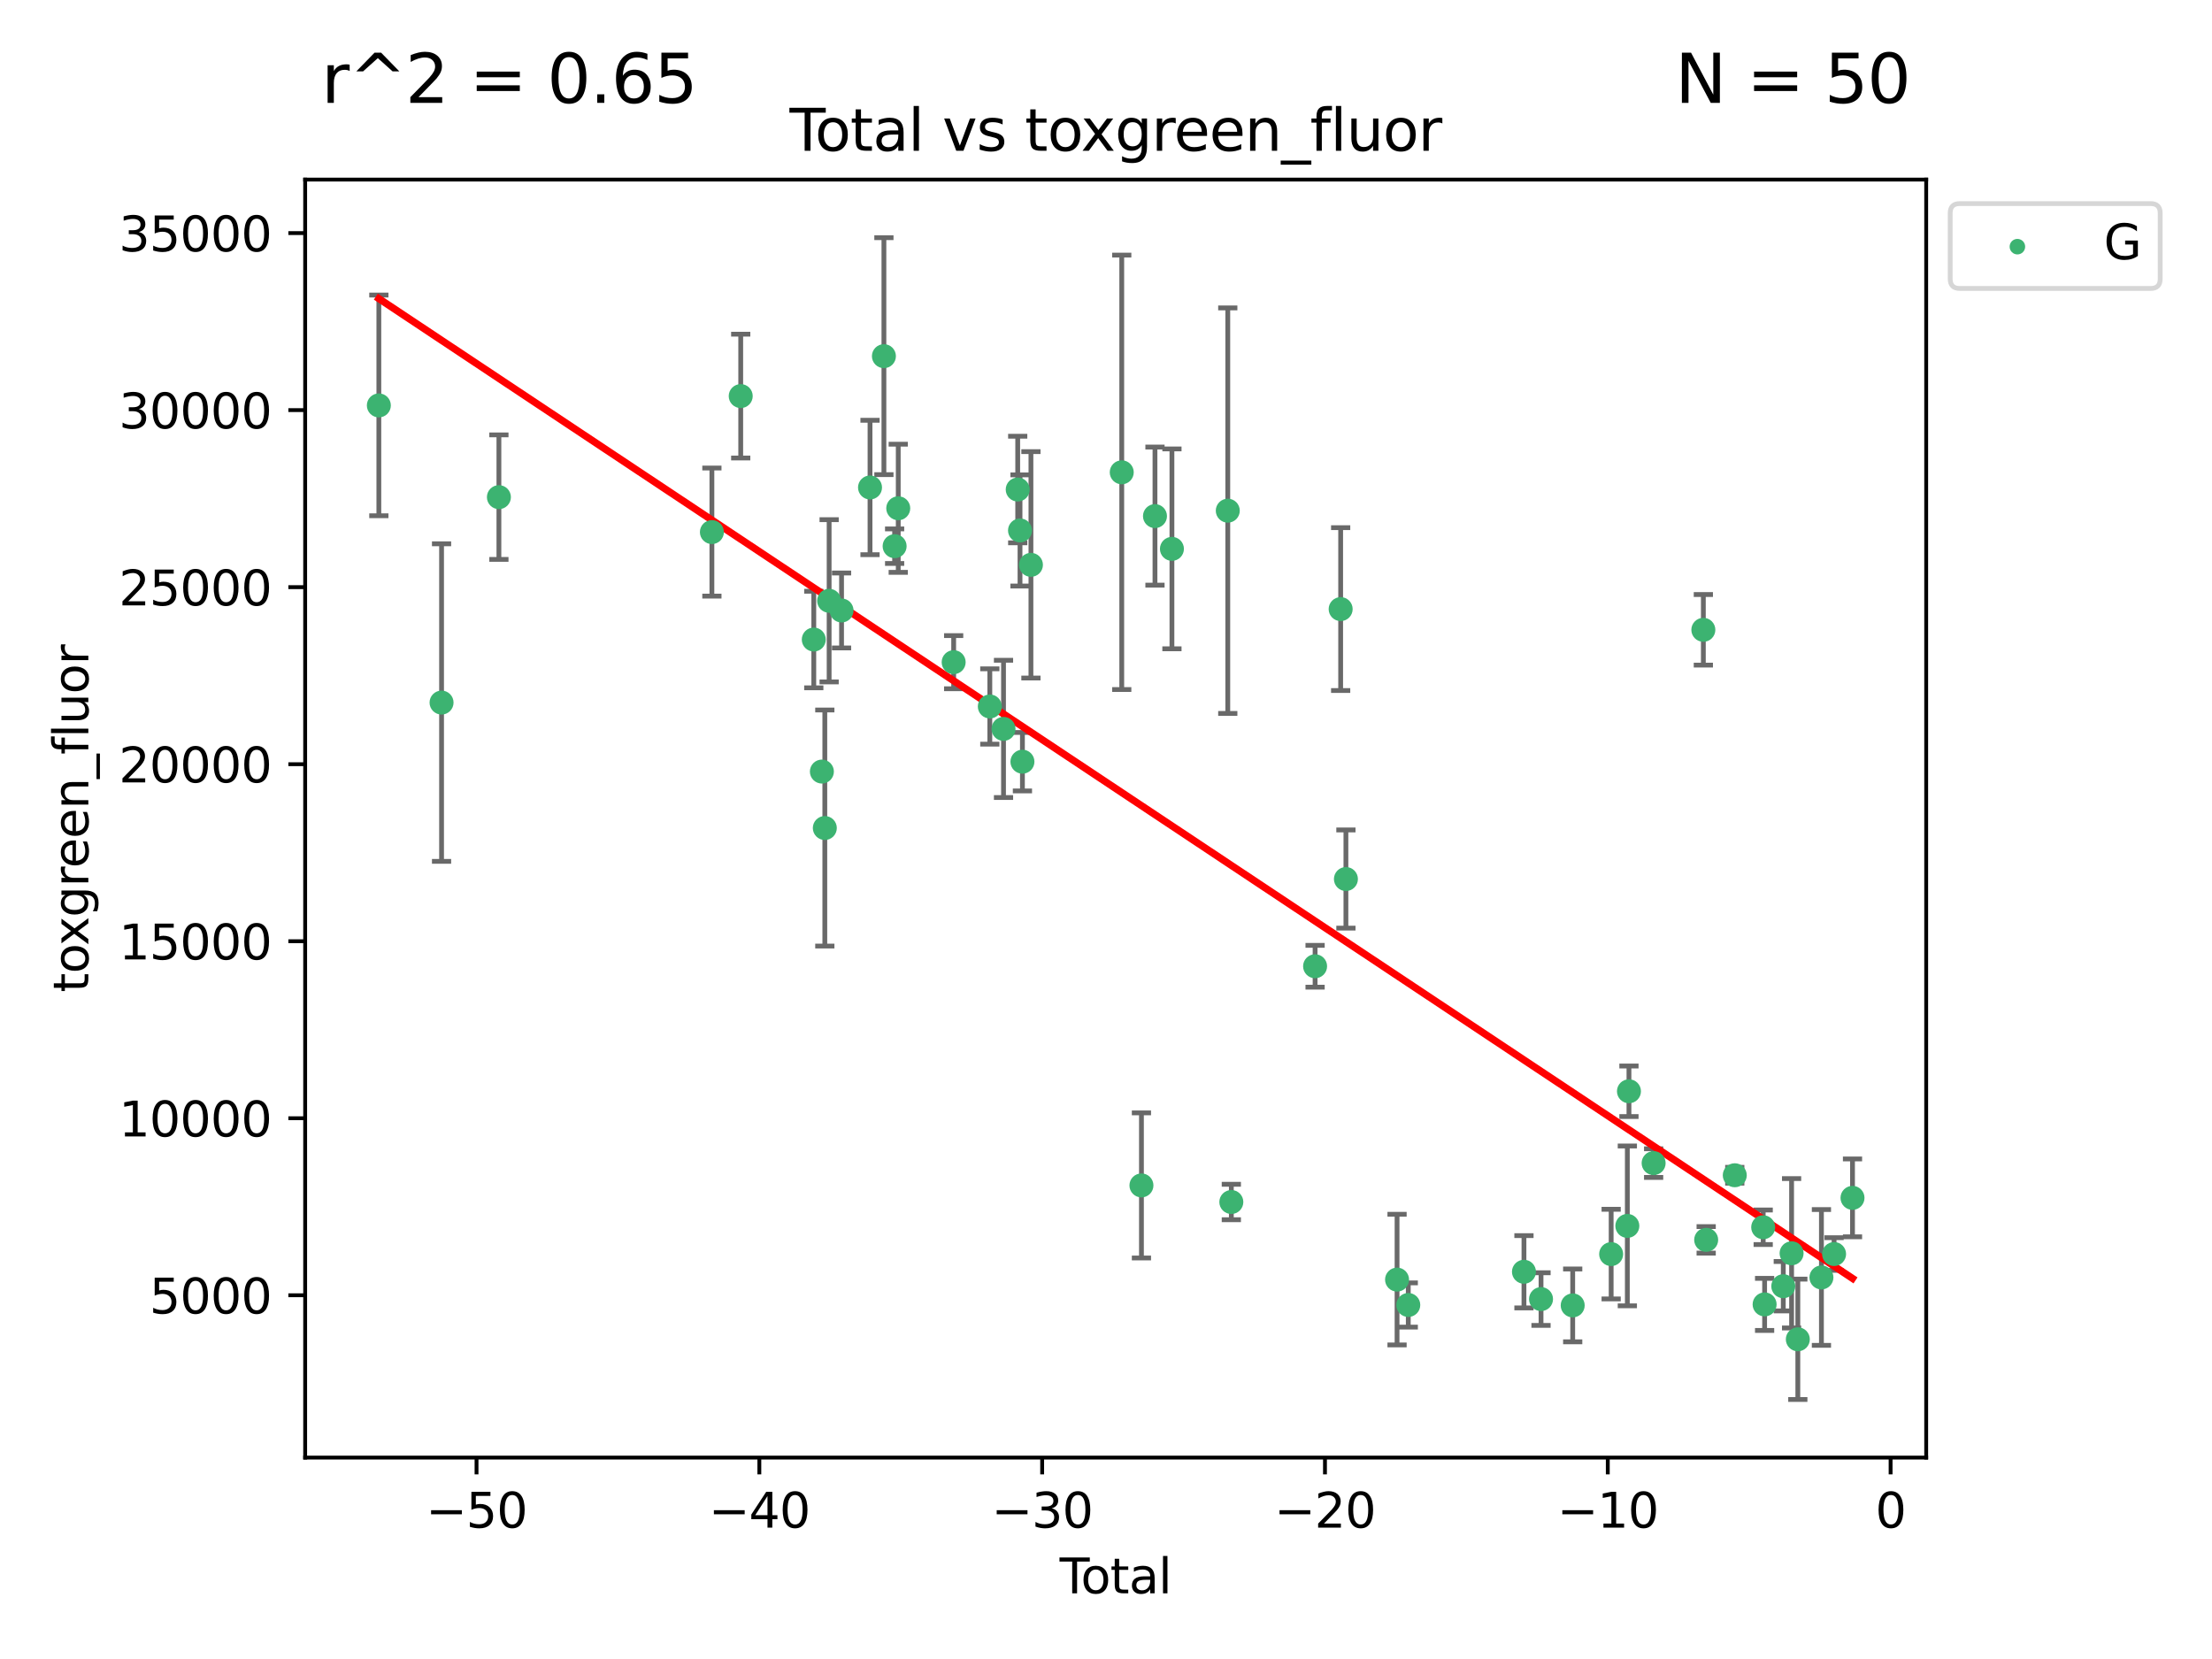 <?xml version="1.0" encoding="utf-8" standalone="no"?>
<!DOCTYPE svg PUBLIC "-//W3C//DTD SVG 1.1//EN"
  "http://www.w3.org/Graphics/SVG/1.1/DTD/svg11.dtd">
<svg xmlns:xlink="http://www.w3.org/1999/xlink" width="460.8pt" height="345.6pt" viewBox="0 0 460.8 345.6" xmlns="http://www.w3.org/2000/svg" version="1.1">
 <defs>
  <style type="text/css">*{stroke-linejoin: round; stroke-linecap: butt}</style>
 </defs>
 <g id="figure_1">
  <g id="patch_1">
   <path d="M 0 345.6 
L 460.8 345.6 
L 460.8 0 
L 0 0 
z
" style="fill: #ffffff"/>
  </g>
  <g id="axes_1">
   <g id="patch_2">
    <path d="M 63.571 303.64 
L 401.26 303.64 
L 401.26 37.411 
L 63.571 37.411 
z
" style="fill: #ffffff"/>
   </g>
   <g id="PathCollection_1">
    <defs>
     <path id="m2c06838f23" d="M 0 1.118 
C 0.297 1.118 0.581 1 0.791 0.791 
C 1 0.581 1.118 0.297 1.118 0 
C 1.118 -0.297 1 -0.581 0.791 -0.791 
C 0.581 -1 0.297 -1.118 0 -1.118 
C -0.297 -1.118 -0.581 -1 -0.791 -0.791 
C -1 -0.581 -1.118 -0.297 -1.118 0 
C -1.118 0.297 -1 0.581 -0.791 0.791 
C -0.581 1 -0.297 1.118 0 1.118 
z
" style="stroke: #3cb371"/>
    </defs>
    <g clip-path="url(#p5c3cae8ec5)">
     <use xlink:href="#m2c06838f23" x="78.921" y="84.454" style="fill: #3cb371; stroke: #3cb371"/>
     <use xlink:href="#m2c06838f23" x="91.984" y="146.359" style="fill: #3cb371; stroke: #3cb371"/>
     <use xlink:href="#m2c06838f23" x="103.931" y="103.565" style="fill: #3cb371; stroke: #3cb371"/>
     <use xlink:href="#m2c06838f23" x="148.301" y="110.842" style="fill: #3cb371; stroke: #3cb371"/>
     <use xlink:href="#m2c06838f23" x="154.306" y="82.511" style="fill: #3cb371; stroke: #3cb371"/>
     <use xlink:href="#m2c06838f23" x="169.527" y="133.227" style="fill: #3cb371; stroke: #3cb371"/>
     <use xlink:href="#m2c06838f23" x="171.214" y="160.73" style="fill: #3cb371; stroke: #3cb371"/>
     <use xlink:href="#m2c06838f23" x="171.825" y="172.491" style="fill: #3cb371; stroke: #3cb371"/>
     <use xlink:href="#m2c06838f23" x="172.724" y="125.157" style="fill: #3cb371; stroke: #3cb371"/>
     <use xlink:href="#m2c06838f23" x="175.31" y="127.173" style="fill: #3cb371; stroke: #3cb371"/>
     <use xlink:href="#m2c06838f23" x="181.241" y="101.551" style="fill: #3cb371; stroke: #3cb371"/>
     <use xlink:href="#m2c06838f23" x="184.135" y="74.194" style="fill: #3cb371; stroke: #3cb371"/>
     <use xlink:href="#m2c06838f23" x="186.366" y="113.78" style="fill: #3cb371; stroke: #3cb371"/>
     <use xlink:href="#m2c06838f23" x="187.121" y="105.882" style="fill: #3cb371; stroke: #3cb371"/>
     <use xlink:href="#m2c06838f23" x="198.665" y="137.943" style="fill: #3cb371; stroke: #3cb371"/>
     <use xlink:href="#m2c06838f23" x="206.198" y="147.172" style="fill: #3cb371; stroke: #3cb371"/>
     <use xlink:href="#m2c06838f23" x="209.05" y="151.843" style="fill: #3cb371; stroke: #3cb371"/>
     <use xlink:href="#m2c06838f23" x="212.008" y="101.977" style="fill: #3cb371; stroke: #3cb371"/>
     <use xlink:href="#m2c06838f23" x="212.488" y="110.501" style="fill: #3cb371; stroke: #3cb371"/>
     <use xlink:href="#m2c06838f23" x="212.991" y="158.674" style="fill: #3cb371; stroke: #3cb371"/>
     <use xlink:href="#m2c06838f23" x="214.762" y="117.667" style="fill: #3cb371; stroke: #3cb371"/>
     <use xlink:href="#m2c06838f23" x="233.68" y="98.39" style="fill: #3cb371; stroke: #3cb371"/>
     <use xlink:href="#m2c06838f23" x="237.782" y="246.944" style="fill: #3cb371; stroke: #3cb371"/>
     <use xlink:href="#m2c06838f23" x="240.603" y="107.514" style="fill: #3cb371; stroke: #3cb371"/>
     <use xlink:href="#m2c06838f23" x="244.135" y="114.338" style="fill: #3cb371; stroke: #3cb371"/>
     <use xlink:href="#m2c06838f23" x="255.769" y="106.383" style="fill: #3cb371; stroke: #3cb371"/>
     <use xlink:href="#m2c06838f23" x="256.509" y="250.4" style="fill: #3cb371; stroke: #3cb371"/>
     <use xlink:href="#m2c06838f23" x="273.957" y="201.288" style="fill: #3cb371; stroke: #3cb371"/>
     <use xlink:href="#m2c06838f23" x="279.284" y="126.886" style="fill: #3cb371; stroke: #3cb371"/>
     <use xlink:href="#m2c06838f23" x="280.379" y="183.119" style="fill: #3cb371; stroke: #3cb371"/>
     <use xlink:href="#m2c06838f23" x="291.032" y="266.564" style="fill: #3cb371; stroke: #3cb371"/>
     <use xlink:href="#m2c06838f23" x="293.369" y="271.852" style="fill: #3cb371; stroke: #3cb371"/>
     <use xlink:href="#m2c06838f23" x="317.469" y="264.933" style="fill: #3cb371; stroke: #3cb371"/>
     <use xlink:href="#m2c06838f23" x="321.024" y="270.623" style="fill: #3cb371; stroke: #3cb371"/>
     <use xlink:href="#m2c06838f23" x="327.622" y="271.94" style="fill: #3cb371; stroke: #3cb371"/>
     <use xlink:href="#m2c06838f23" x="335.632" y="261.252" style="fill: #3cb371; stroke: #3cb371"/>
     <use xlink:href="#m2c06838f23" x="339.005" y="255.378" style="fill: #3cb371; stroke: #3cb371"/>
     <use xlink:href="#m2c06838f23" x="339.341" y="227.332" style="fill: #3cb371; stroke: #3cb371"/>
     <use xlink:href="#m2c06838f23" x="344.481" y="242.296" style="fill: #3cb371; stroke: #3cb371"/>
     <use xlink:href="#m2c06838f23" x="354.839" y="131.204" style="fill: #3cb371; stroke: #3cb371"/>
     <use xlink:href="#m2c06838f23" x="355.427" y="258.284" style="fill: #3cb371; stroke: #3cb371"/>
     <use xlink:href="#m2c06838f23" x="361.385" y="244.827" style="fill: #3cb371; stroke: #3cb371"/>
     <use xlink:href="#m2c06838f23" x="367.306" y="255.659" style="fill: #3cb371; stroke: #3cb371"/>
     <use xlink:href="#m2c06838f23" x="367.601" y="271.73" style="fill: #3cb371; stroke: #3cb371"/>
     <use xlink:href="#m2c06838f23" x="371.491" y="267.941" style="fill: #3cb371; stroke: #3cb371"/>
     <use xlink:href="#m2c06838f23" x="373.221" y="261.082" style="fill: #3cb371; stroke: #3cb371"/>
     <use xlink:href="#m2c06838f23" x="374.52" y="279.002" style="fill: #3cb371; stroke: #3cb371"/>
     <use xlink:href="#m2c06838f23" x="379.437" y="266.115" style="fill: #3cb371; stroke: #3cb371"/>
     <use xlink:href="#m2c06838f23" x="382.073" y="261.237" style="fill: #3cb371; stroke: #3cb371"/>
     <use xlink:href="#m2c06838f23" x="385.911" y="249.536" style="fill: #3cb371; stroke: #3cb371"/>
    </g>
   </g>
   <g id="matplotlib.axis_1">
    <g id="xtick_1">
     <g id="line2d_1">
      <defs>
       <path id="m677ad4d7f6" d="M 0 0 
L 0 3.5 
" style="stroke: #000000; stroke-width: 0.8"/>
      </defs>
      <g>
       <use xlink:href="#m677ad4d7f6" x="99.27" y="303.64" style="stroke: #000000; stroke-width: 0.8"/>
      </g>
     </g>
     <g id="text_1">
      <!-- −50 -->
      <g transform="translate(88.718 318.238)scale(0.1 -0.1)">
       <defs>
        <path id="DejaVuSans-2212" d="M 678 2272 
L 4684 2272 
L 4684 1741 
L 678 1741 
L 678 2272 
z
" transform="scale(0.016)"/>
        <path id="DejaVuSans-35" d="M 691 4666 
L 3169 4666 
L 3169 4134 
L 1269 4134 
L 1269 2991 
Q 1406 3038 1543 3061 
Q 1681 3084 1819 3084 
Q 2600 3084 3056 2656 
Q 3513 2228 3513 1497 
Q 3513 744 3044 326 
Q 2575 -91 1722 -91 
Q 1428 -91 1123 -41 
Q 819 9 494 109 
L 494 744 
Q 775 591 1075 516 
Q 1375 441 1709 441 
Q 2250 441 2565 725 
Q 2881 1009 2881 1497 
Q 2881 1984 2565 2268 
Q 2250 2553 1709 2553 
Q 1456 2553 1204 2497 
Q 953 2441 691 2322 
L 691 4666 
z
" transform="scale(0.016)"/>
        <path id="DejaVuSans-30" d="M 2034 4250 
Q 1547 4250 1301 3770 
Q 1056 3291 1056 2328 
Q 1056 1369 1301 889 
Q 1547 409 2034 409 
Q 2525 409 2770 889 
Q 3016 1369 3016 2328 
Q 3016 3291 2770 3770 
Q 2525 4250 2034 4250 
z
M 2034 4750 
Q 2819 4750 3233 4129 
Q 3647 3509 3647 2328 
Q 3647 1150 3233 529 
Q 2819 -91 2034 -91 
Q 1250 -91 836 529 
Q 422 1150 422 2328 
Q 422 3509 836 4129 
Q 1250 4750 2034 4750 
z
" transform="scale(0.016)"/>
       </defs>
       <use xlink:href="#DejaVuSans-2212"/>
       <use xlink:href="#DejaVuSans-35" x="83.789"/>
       <use xlink:href="#DejaVuSans-30" x="147.412"/>
      </g>
     </g>
    </g>
    <g id="xtick_2">
     <g id="line2d_2">
      <g>
       <use xlink:href="#m677ad4d7f6" x="158.185" y="303.64" style="stroke: #000000; stroke-width: 0.8"/>
      </g>
     </g>
     <g id="text_2">
      <!-- −40 -->
      <g transform="translate(147.633 318.238)scale(0.1 -0.1)">
       <defs>
        <path id="DejaVuSans-34" d="M 2419 4116 
L 825 1625 
L 2419 1625 
L 2419 4116 
z
M 2253 4666 
L 3047 4666 
L 3047 1625 
L 3713 1625 
L 3713 1100 
L 3047 1100 
L 3047 0 
L 2419 0 
L 2419 1100 
L 313 1100 
L 313 1709 
L 2253 4666 
z
" transform="scale(0.016)"/>
       </defs>
       <use xlink:href="#DejaVuSans-2212"/>
       <use xlink:href="#DejaVuSans-34" x="83.789"/>
       <use xlink:href="#DejaVuSans-30" x="147.412"/>
      </g>
     </g>
    </g>
    <g id="xtick_3">
     <g id="line2d_3">
      <g>
       <use xlink:href="#m677ad4d7f6" x="217.101" y="303.64" style="stroke: #000000; stroke-width: 0.8"/>
      </g>
     </g>
     <g id="text_3">
      <!-- −30 -->
      <g transform="translate(206.548 318.238)scale(0.1 -0.1)">
       <defs>
        <path id="DejaVuSans-33" d="M 2597 2516 
Q 3050 2419 3304 2112 
Q 3559 1806 3559 1356 
Q 3559 666 3084 287 
Q 2609 -91 1734 -91 
Q 1441 -91 1130 -33 
Q 819 25 488 141 
L 488 750 
Q 750 597 1062 519 
Q 1375 441 1716 441 
Q 2309 441 2620 675 
Q 2931 909 2931 1356 
Q 2931 1769 2642 2001 
Q 2353 2234 1838 2234 
L 1294 2234 
L 1294 2753 
L 1863 2753 
Q 2328 2753 2575 2939 
Q 2822 3125 2822 3475 
Q 2822 3834 2567 4026 
Q 2313 4219 1838 4219 
Q 1578 4219 1281 4162 
Q 984 4106 628 3988 
L 628 4550 
Q 988 4650 1302 4700 
Q 1616 4750 1894 4750 
Q 2613 4750 3031 4423 
Q 3450 4097 3450 3541 
Q 3450 3153 3228 2886 
Q 3006 2619 2597 2516 
z
" transform="scale(0.016)"/>
       </defs>
       <use xlink:href="#DejaVuSans-2212"/>
       <use xlink:href="#DejaVuSans-33" x="83.789"/>
       <use xlink:href="#DejaVuSans-30" x="147.412"/>
      </g>
     </g>
    </g>
    <g id="xtick_4">
     <g id="line2d_4">
      <g>
       <use xlink:href="#m677ad4d7f6" x="276.016" y="303.64" style="stroke: #000000; stroke-width: 0.8"/>
      </g>
     </g>
     <g id="text_4">
      <!-- −20 -->
      <g transform="translate(265.464 318.238)scale(0.1 -0.1)">
       <defs>
        <path id="DejaVuSans-32" d="M 1228 531 
L 3431 531 
L 3431 0 
L 469 0 
L 469 531 
Q 828 903 1448 1529 
Q 2069 2156 2228 2338 
Q 2531 2678 2651 2914 
Q 2772 3150 2772 3378 
Q 2772 3750 2511 3984 
Q 2250 4219 1831 4219 
Q 1534 4219 1204 4116 
Q 875 4013 500 3803 
L 500 4441 
Q 881 4594 1212 4672 
Q 1544 4750 1819 4750 
Q 2544 4750 2975 4387 
Q 3406 4025 3406 3419 
Q 3406 3131 3298 2873 
Q 3191 2616 2906 2266 
Q 2828 2175 2409 1742 
Q 1991 1309 1228 531 
z
" transform="scale(0.016)"/>
       </defs>
       <use xlink:href="#DejaVuSans-2212"/>
       <use xlink:href="#DejaVuSans-32" x="83.789"/>
       <use xlink:href="#DejaVuSans-30" x="147.412"/>
      </g>
     </g>
    </g>
    <g id="xtick_5">
     <g id="line2d_5">
      <g>
       <use xlink:href="#m677ad4d7f6" x="334.931" y="303.64" style="stroke: #000000; stroke-width: 0.8"/>
      </g>
     </g>
     <g id="text_5">
      <!-- −10 -->
      <g transform="translate(324.379 318.238)scale(0.1 -0.1)">
       <defs>
        <path id="DejaVuSans-31" d="M 794 531 
L 1825 531 
L 1825 4091 
L 703 3866 
L 703 4441 
L 1819 4666 
L 2450 4666 
L 2450 531 
L 3481 531 
L 3481 0 
L 794 0 
L 794 531 
z
" transform="scale(0.016)"/>
       </defs>
       <use xlink:href="#DejaVuSans-2212"/>
       <use xlink:href="#DejaVuSans-31" x="83.789"/>
       <use xlink:href="#DejaVuSans-30" x="147.412"/>
      </g>
     </g>
    </g>
    <g id="xtick_6">
     <g id="line2d_6">
      <g>
       <use xlink:href="#m677ad4d7f6" x="393.847" y="303.64" style="stroke: #000000; stroke-width: 0.8"/>
      </g>
     </g>
     <g id="text_6">
      <!-- 0 -->
      <g transform="translate(390.665 318.238)scale(0.1 -0.1)">
       <use xlink:href="#DejaVuSans-30"/>
      </g>
     </g>
    </g>
    <g id="text_7">
     <!-- Total -->
     <g transform="translate(220.739 331.917)scale(0.1 -0.1)">
      <defs>
       <path id="DejaVuSans-54" d="M -19 4666 
L 3928 4666 
L 3928 4134 
L 2272 4134 
L 2272 0 
L 1638 0 
L 1638 4134 
L -19 4134 
L -19 4666 
z
" transform="scale(0.016)"/>
       <path id="DejaVuSans-6f" d="M 1959 3097 
Q 1497 3097 1228 2736 
Q 959 2375 959 1747 
Q 959 1119 1226 758 
Q 1494 397 1959 397 
Q 2419 397 2687 759 
Q 2956 1122 2956 1747 
Q 2956 2369 2687 2733 
Q 2419 3097 1959 3097 
z
M 1959 3584 
Q 2709 3584 3137 3096 
Q 3566 2609 3566 1747 
Q 3566 888 3137 398 
Q 2709 -91 1959 -91 
Q 1206 -91 779 398 
Q 353 888 353 1747 
Q 353 2609 779 3096 
Q 1206 3584 1959 3584 
z
" transform="scale(0.016)"/>
       <path id="DejaVuSans-74" d="M 1172 4494 
L 1172 3500 
L 2356 3500 
L 2356 3053 
L 1172 3053 
L 1172 1153 
Q 1172 725 1289 603 
Q 1406 481 1766 481 
L 2356 481 
L 2356 0 
L 1766 0 
Q 1100 0 847 248 
Q 594 497 594 1153 
L 594 3053 
L 172 3053 
L 172 3500 
L 594 3500 
L 594 4494 
L 1172 4494 
z
" transform="scale(0.016)"/>
       <path id="DejaVuSans-61" d="M 2194 1759 
Q 1497 1759 1228 1600 
Q 959 1441 959 1056 
Q 959 750 1161 570 
Q 1363 391 1709 391 
Q 2188 391 2477 730 
Q 2766 1069 2766 1631 
L 2766 1759 
L 2194 1759 
z
M 3341 1997 
L 3341 0 
L 2766 0 
L 2766 531 
Q 2569 213 2275 61 
Q 1981 -91 1556 -91 
Q 1019 -91 701 211 
Q 384 513 384 1019 
Q 384 1609 779 1909 
Q 1175 2209 1959 2209 
L 2766 2209 
L 2766 2266 
Q 2766 2663 2505 2880 
Q 2244 3097 1772 3097 
Q 1472 3097 1187 3025 
Q 903 2953 641 2809 
L 641 3341 
Q 956 3463 1253 3523 
Q 1550 3584 1831 3584 
Q 2591 3584 2966 3190 
Q 3341 2797 3341 1997 
z
" transform="scale(0.016)"/>
       <path id="DejaVuSans-6c" d="M 603 4863 
L 1178 4863 
L 1178 0 
L 603 0 
L 603 4863 
z
" transform="scale(0.016)"/>
      </defs>
      <use xlink:href="#DejaVuSans-54"/>
      <use xlink:href="#DejaVuSans-6f" x="44.084"/>
      <use xlink:href="#DejaVuSans-74" x="105.266"/>
      <use xlink:href="#DejaVuSans-61" x="144.475"/>
      <use xlink:href="#DejaVuSans-6c" x="205.754"/>
     </g>
    </g>
   </g>
   <g id="matplotlib.axis_2">
    <g id="ytick_1">
     <g id="line2d_7">
      <defs>
       <path id="m5a56a0baa6" d="M 0 0 
L -3.5 0 
" style="stroke: #000000; stroke-width: 0.8"/>
      </defs>
      <g>
       <use xlink:href="#m5a56a0baa6" x="63.571" y="269.823" style="stroke: #000000; stroke-width: 0.8"/>
      </g>
     </g>
     <g id="text_8">
      <!-- 5000 -->
      <g transform="translate(31.121 273.622)scale(0.1 -0.1)">
       <use xlink:href="#DejaVuSans-35"/>
       <use xlink:href="#DejaVuSans-30" x="63.623"/>
       <use xlink:href="#DejaVuSans-30" x="127.246"/>
       <use xlink:href="#DejaVuSans-30" x="190.869"/>
      </g>
     </g>
    </g>
    <g id="ytick_2">
     <g id="line2d_8">
      <g>
       <use xlink:href="#m5a56a0baa6" x="63.571" y="232.946" style="stroke: #000000; stroke-width: 0.8"/>
      </g>
     </g>
     <g id="text_9">
      <!-- 10000 -->
      <g transform="translate(24.759 236.745)scale(0.1 -0.1)">
       <use xlink:href="#DejaVuSans-31"/>
       <use xlink:href="#DejaVuSans-30" x="63.623"/>
       <use xlink:href="#DejaVuSans-30" x="127.246"/>
       <use xlink:href="#DejaVuSans-30" x="190.869"/>
       <use xlink:href="#DejaVuSans-30" x="254.492"/>
      </g>
     </g>
    </g>
    <g id="ytick_3">
     <g id="line2d_9">
      <g>
       <use xlink:href="#m5a56a0baa6" x="63.571" y="196.069" style="stroke: #000000; stroke-width: 0.8"/>
      </g>
     </g>
     <g id="text_10">
      <!-- 15000 -->
      <g transform="translate(24.759 199.868)scale(0.1 -0.1)">
       <use xlink:href="#DejaVuSans-31"/>
       <use xlink:href="#DejaVuSans-35" x="63.623"/>
       <use xlink:href="#DejaVuSans-30" x="127.246"/>
       <use xlink:href="#DejaVuSans-30" x="190.869"/>
       <use xlink:href="#DejaVuSans-30" x="254.492"/>
      </g>
     </g>
    </g>
    <g id="ytick_4">
     <g id="line2d_10">
      <g>
       <use xlink:href="#m5a56a0baa6" x="63.571" y="159.192" style="stroke: #000000; stroke-width: 0.8"/>
      </g>
     </g>
     <g id="text_11">
      <!-- 20000 -->
      <g transform="translate(24.759 162.991)scale(0.1 -0.1)">
       <use xlink:href="#DejaVuSans-32"/>
       <use xlink:href="#DejaVuSans-30" x="63.623"/>
       <use xlink:href="#DejaVuSans-30" x="127.246"/>
       <use xlink:href="#DejaVuSans-30" x="190.869"/>
       <use xlink:href="#DejaVuSans-30" x="254.492"/>
      </g>
     </g>
    </g>
    <g id="ytick_5">
     <g id="line2d_11">
      <g>
       <use xlink:href="#m5a56a0baa6" x="63.571" y="122.314" style="stroke: #000000; stroke-width: 0.8"/>
      </g>
     </g>
     <g id="text_12">
      <!-- 25000 -->
      <g transform="translate(24.759 126.114)scale(0.1 -0.1)">
       <use xlink:href="#DejaVuSans-32"/>
       <use xlink:href="#DejaVuSans-35" x="63.623"/>
       <use xlink:href="#DejaVuSans-30" x="127.246"/>
       <use xlink:href="#DejaVuSans-30" x="190.869"/>
       <use xlink:href="#DejaVuSans-30" x="254.492"/>
      </g>
     </g>
    </g>
    <g id="ytick_6">
     <g id="line2d_12">
      <g>
       <use xlink:href="#m5a56a0baa6" x="63.571" y="85.437" style="stroke: #000000; stroke-width: 0.8"/>
      </g>
     </g>
     <g id="text_13">
      <!-- 30000 -->
      <g transform="translate(24.759 89.237)scale(0.1 -0.1)">
       <use xlink:href="#DejaVuSans-33"/>
       <use xlink:href="#DejaVuSans-30" x="63.623"/>
       <use xlink:href="#DejaVuSans-30" x="127.246"/>
       <use xlink:href="#DejaVuSans-30" x="190.869"/>
       <use xlink:href="#DejaVuSans-30" x="254.492"/>
      </g>
     </g>
    </g>
    <g id="ytick_7">
     <g id="line2d_13">
      <g>
       <use xlink:href="#m5a56a0baa6" x="63.571" y="48.56" style="stroke: #000000; stroke-width: 0.8"/>
      </g>
     </g>
     <g id="text_14">
      <!-- 35000 -->
      <g transform="translate(24.759 52.359)scale(0.1 -0.1)">
       <use xlink:href="#DejaVuSans-33"/>
       <use xlink:href="#DejaVuSans-35" x="63.623"/>
       <use xlink:href="#DejaVuSans-30" x="127.246"/>
       <use xlink:href="#DejaVuSans-30" x="190.869"/>
       <use xlink:href="#DejaVuSans-30" x="254.492"/>
      </g>
     </g>
    </g>
    <g id="text_15">
     <!-- toxgreen_fluor -->
     <g transform="translate(18.401 206.72)rotate(-90)scale(0.1 -0.1)">
      <defs>
       <path id="DejaVuSans-78" d="M 3513 3500 
L 2247 1797 
L 3578 0 
L 2900 0 
L 1881 1375 
L 863 0 
L 184 0 
L 1544 1831 
L 300 3500 
L 978 3500 
L 1906 2253 
L 2834 3500 
L 3513 3500 
z
" transform="scale(0.016)"/>
       <path id="DejaVuSans-67" d="M 2906 1791 
Q 2906 2416 2648 2759 
Q 2391 3103 1925 3103 
Q 1463 3103 1205 2759 
Q 947 2416 947 1791 
Q 947 1169 1205 825 
Q 1463 481 1925 481 
Q 2391 481 2648 825 
Q 2906 1169 2906 1791 
z
M 3481 434 
Q 3481 -459 3084 -895 
Q 2688 -1331 1869 -1331 
Q 1566 -1331 1297 -1286 
Q 1028 -1241 775 -1147 
L 775 -588 
Q 1028 -725 1275 -790 
Q 1522 -856 1778 -856 
Q 2344 -856 2625 -561 
Q 2906 -266 2906 331 
L 2906 616 
Q 2728 306 2450 153 
Q 2172 0 1784 0 
Q 1141 0 747 490 
Q 353 981 353 1791 
Q 353 2603 747 3093 
Q 1141 3584 1784 3584 
Q 2172 3584 2450 3431 
Q 2728 3278 2906 2969 
L 2906 3500 
L 3481 3500 
L 3481 434 
z
" transform="scale(0.016)"/>
       <path id="DejaVuSans-72" d="M 2631 2963 
Q 2534 3019 2420 3045 
Q 2306 3072 2169 3072 
Q 1681 3072 1420 2755 
Q 1159 2438 1159 1844 
L 1159 0 
L 581 0 
L 581 3500 
L 1159 3500 
L 1159 2956 
Q 1341 3275 1631 3429 
Q 1922 3584 2338 3584 
Q 2397 3584 2469 3576 
Q 2541 3569 2628 3553 
L 2631 2963 
z
" transform="scale(0.016)"/>
       <path id="DejaVuSans-65" d="M 3597 1894 
L 3597 1613 
L 953 1613 
Q 991 1019 1311 708 
Q 1631 397 2203 397 
Q 2534 397 2845 478 
Q 3156 559 3463 722 
L 3463 178 
Q 3153 47 2828 -22 
Q 2503 -91 2169 -91 
Q 1331 -91 842 396 
Q 353 884 353 1716 
Q 353 2575 817 3079 
Q 1281 3584 2069 3584 
Q 2775 3584 3186 3129 
Q 3597 2675 3597 1894 
z
M 3022 2063 
Q 3016 2534 2758 2815 
Q 2500 3097 2075 3097 
Q 1594 3097 1305 2825 
Q 1016 2553 972 2059 
L 3022 2063 
z
" transform="scale(0.016)"/>
       <path id="DejaVuSans-6e" d="M 3513 2113 
L 3513 0 
L 2938 0 
L 2938 2094 
Q 2938 2591 2744 2837 
Q 2550 3084 2163 3084 
Q 1697 3084 1428 2787 
Q 1159 2491 1159 1978 
L 1159 0 
L 581 0 
L 581 3500 
L 1159 3500 
L 1159 2956 
Q 1366 3272 1645 3428 
Q 1925 3584 2291 3584 
Q 2894 3584 3203 3211 
Q 3513 2838 3513 2113 
z
" transform="scale(0.016)"/>
       <path id="DejaVuSans-5f" d="M 3263 -1063 
L 3263 -1509 
L -63 -1509 
L -63 -1063 
L 3263 -1063 
z
" transform="scale(0.016)"/>
       <path id="DejaVuSans-66" d="M 2375 4863 
L 2375 4384 
L 1825 4384 
Q 1516 4384 1395 4259 
Q 1275 4134 1275 3809 
L 1275 3500 
L 2222 3500 
L 2222 3053 
L 1275 3053 
L 1275 0 
L 697 0 
L 697 3053 
L 147 3053 
L 147 3500 
L 697 3500 
L 697 3744 
Q 697 4328 969 4595 
Q 1241 4863 1831 4863 
L 2375 4863 
z
" transform="scale(0.016)"/>
       <path id="DejaVuSans-75" d="M 544 1381 
L 544 3500 
L 1119 3500 
L 1119 1403 
Q 1119 906 1312 657 
Q 1506 409 1894 409 
Q 2359 409 2629 706 
Q 2900 1003 2900 1516 
L 2900 3500 
L 3475 3500 
L 3475 0 
L 2900 0 
L 2900 538 
Q 2691 219 2414 64 
Q 2138 -91 1772 -91 
Q 1169 -91 856 284 
Q 544 659 544 1381 
z
M 1991 3584 
L 1991 3584 
z
" transform="scale(0.016)"/>
      </defs>
      <use xlink:href="#DejaVuSans-74"/>
      <use xlink:href="#DejaVuSans-6f" x="39.209"/>
      <use xlink:href="#DejaVuSans-78" x="97.266"/>
      <use xlink:href="#DejaVuSans-67" x="156.445"/>
      <use xlink:href="#DejaVuSans-72" x="219.922"/>
      <use xlink:href="#DejaVuSans-65" x="258.785"/>
      <use xlink:href="#DejaVuSans-65" x="320.309"/>
      <use xlink:href="#DejaVuSans-6e" x="381.832"/>
      <use xlink:href="#DejaVuSans-5f" x="445.211"/>
      <use xlink:href="#DejaVuSans-66" x="495.211"/>
      <use xlink:href="#DejaVuSans-6c" x="530.416"/>
      <use xlink:href="#DejaVuSans-75" x="558.199"/>
      <use xlink:href="#DejaVuSans-6f" x="621.578"/>
      <use xlink:href="#DejaVuSans-72" x="682.76"/>
     </g>
    </g>
   </g>
   <g id="LineCollection_1">
    <path d="M 78.921 107.443 
L 78.921 61.465 
" clip-path="url(#p5c3cae8ec5)" style="fill: none; stroke: #696969"/>
    <path d="M 91.984 179.436 
L 91.984 113.282 
" clip-path="url(#p5c3cae8ec5)" style="fill: none; stroke: #696969"/>
    <path d="M 103.931 116.536 
L 103.931 90.594 
" clip-path="url(#p5c3cae8ec5)" style="fill: none; stroke: #696969"/>
    <path d="M 148.301 124.184 
L 148.301 97.501 
" clip-path="url(#p5c3cae8ec5)" style="fill: none; stroke: #696969"/>
    <path d="M 154.306 95.407 
L 154.306 69.614 
" clip-path="url(#p5c3cae8ec5)" style="fill: none; stroke: #696969"/>
    <path d="M 169.527 143.281 
L 169.527 123.172 
" clip-path="url(#p5c3cae8ec5)" style="fill: none; stroke: #696969"/>
    <path d="M 171.214 161.233 
L 171.214 160.226 
" clip-path="url(#p5c3cae8ec5)" style="fill: none; stroke: #696969"/>
    <path d="M 171.825 197.078 
L 171.825 147.905 
" clip-path="url(#p5c3cae8ec5)" style="fill: none; stroke: #696969"/>
    <path d="M 172.724 142.056 
L 172.724 108.258 
" clip-path="url(#p5c3cae8ec5)" style="fill: none; stroke: #696969"/>
    <path d="M 175.31 134.981 
L 175.31 119.366 
" clip-path="url(#p5c3cae8ec5)" style="fill: none; stroke: #696969"/>
    <path d="M 181.241 115.549 
L 181.241 87.553 
" clip-path="url(#p5c3cae8ec5)" style="fill: none; stroke: #696969"/>
    <path d="M 184.135 98.876 
L 184.135 49.513 
" clip-path="url(#p5c3cae8ec5)" style="fill: none; stroke: #696969"/>
    <path d="M 186.366 117.377 
L 186.366 110.183 
" clip-path="url(#p5c3cae8ec5)" style="fill: none; stroke: #696969"/>
    <path d="M 187.121 119.231 
L 187.121 92.534 
" clip-path="url(#p5c3cae8ec5)" style="fill: none; stroke: #696969"/>
    <path d="M 198.665 143.477 
L 198.665 132.409 
" clip-path="url(#p5c3cae8ec5)" style="fill: none; stroke: #696969"/>
    <path d="M 206.198 155.02 
L 206.198 139.324 
" clip-path="url(#p5c3cae8ec5)" style="fill: none; stroke: #696969"/>
    <path d="M 209.05 166.141 
L 209.05 137.545 
" clip-path="url(#p5c3cae8ec5)" style="fill: none; stroke: #696969"/>
    <path d="M 212.008 113.079 
L 212.008 90.875 
" clip-path="url(#p5c3cae8ec5)" style="fill: none; stroke: #696969"/>
    <path d="M 212.488 122.08 
L 212.488 98.922 
" clip-path="url(#p5c3cae8ec5)" style="fill: none; stroke: #696969"/>
    <path d="M 212.991 164.762 
L 212.991 152.586 
" clip-path="url(#p5c3cae8ec5)" style="fill: none; stroke: #696969"/>
    <path d="M 214.762 141.247 
L 214.762 94.087 
" clip-path="url(#p5c3cae8ec5)" style="fill: none; stroke: #696969"/>
    <path d="M 233.68 143.643 
L 233.68 53.136 
" clip-path="url(#p5c3cae8ec5)" style="fill: none; stroke: #696969"/>
    <path d="M 237.782 262.057 
L 237.782 231.832 
" clip-path="url(#p5c3cae8ec5)" style="fill: none; stroke: #696969"/>
    <path d="M 240.603 121.899 
L 240.603 93.129 
" clip-path="url(#p5c3cae8ec5)" style="fill: none; stroke: #696969"/>
    <path d="M 244.135 135.155 
L 244.135 93.521 
" clip-path="url(#p5c3cae8ec5)" style="fill: none; stroke: #696969"/>
    <path d="M 255.769 148.623 
L 255.769 64.143 
" clip-path="url(#p5c3cae8ec5)" style="fill: none; stroke: #696969"/>
    <path d="M 256.509 254.093 
L 256.509 246.706 
" clip-path="url(#p5c3cae8ec5)" style="fill: none; stroke: #696969"/>
    <path d="M 273.957 205.643 
L 273.957 196.934 
" clip-path="url(#p5c3cae8ec5)" style="fill: none; stroke: #696969"/>
    <path d="M 279.284 143.85 
L 279.284 109.923 
" clip-path="url(#p5c3cae8ec5)" style="fill: none; stroke: #696969"/>
    <path d="M 280.379 193.346 
L 280.379 172.891 
" clip-path="url(#p5c3cae8ec5)" style="fill: none; stroke: #696969"/>
    <path d="M 291.032 280.171 
L 291.032 252.957 
" clip-path="url(#p5c3cae8ec5)" style="fill: none; stroke: #696969"/>
    <path d="M 293.369 276.46 
L 293.369 267.244 
" clip-path="url(#p5c3cae8ec5)" style="fill: none; stroke: #696969"/>
    <path d="M 317.469 272.463 
L 317.469 257.403 
" clip-path="url(#p5c3cae8ec5)" style="fill: none; stroke: #696969"/>
    <path d="M 321.024 276.108 
L 321.024 265.138 
" clip-path="url(#p5c3cae8ec5)" style="fill: none; stroke: #696969"/>
    <path d="M 327.622 279.529 
L 327.622 264.352 
" clip-path="url(#p5c3cae8ec5)" style="fill: none; stroke: #696969"/>
    <path d="M 335.632 270.59 
L 335.632 251.914 
" clip-path="url(#p5c3cae8ec5)" style="fill: none; stroke: #696969"/>
    <path d="M 339.005 272.025 
L 339.005 238.731 
" clip-path="url(#p5c3cae8ec5)" style="fill: none; stroke: #696969"/>
    <path d="M 339.341 232.597 
L 339.341 222.068 
" clip-path="url(#p5c3cae8ec5)" style="fill: none; stroke: #696969"/>
    <path d="M 344.481 245.28 
L 344.481 239.312 
" clip-path="url(#p5c3cae8ec5)" style="fill: none; stroke: #696969"/>
    <path d="M 354.839 138.557 
L 354.839 123.851 
" clip-path="url(#p5c3cae8ec5)" style="fill: none; stroke: #696969"/>
    <path d="M 355.427 261.047 
L 355.427 255.52 
" clip-path="url(#p5c3cae8ec5)" style="fill: none; stroke: #696969"/>
    <path d="M 361.385 246.475 
L 361.385 243.179 
" clip-path="url(#p5c3cae8ec5)" style="fill: none; stroke: #696969"/>
    <path d="M 367.306 259.255 
L 367.306 252.063 
" clip-path="url(#p5c3cae8ec5)" style="fill: none; stroke: #696969"/>
    <path d="M 367.601 277.154 
L 367.601 266.305 
" clip-path="url(#p5c3cae8ec5)" style="fill: none; stroke: #696969"/>
    <path d="M 371.491 273.09 
L 371.491 262.791 
" clip-path="url(#p5c3cae8ec5)" style="fill: none; stroke: #696969"/>
    <path d="M 373.221 276.641 
L 373.221 245.524 
" clip-path="url(#p5c3cae8ec5)" style="fill: none; stroke: #696969"/>
    <path d="M 374.52 291.539 
L 374.52 266.466 
" clip-path="url(#p5c3cae8ec5)" style="fill: none; stroke: #696969"/>
    <path d="M 379.437 280.258 
L 379.437 251.973 
" clip-path="url(#p5c3cae8ec5)" style="fill: none; stroke: #696969"/>
    <path d="M 382.073 264.644 
L 382.073 257.831 
" clip-path="url(#p5c3cae8ec5)" style="fill: none; stroke: #696969"/>
    <path d="M 385.911 257.646 
L 385.911 241.426 
" clip-path="url(#p5c3cae8ec5)" style="fill: none; stroke: #696969"/>
   </g>
   <g id="line2d_14">
    <defs>
     <path id="mbec025c0b0" d="M 2 0 
L -2 -0 
" style="stroke: #696969"/>
    </defs>
    <g clip-path="url(#p5c3cae8ec5)">
     <use xlink:href="#mbec025c0b0" x="78.921" y="107.443" style="fill: #696969; stroke: #696969"/>
     <use xlink:href="#mbec025c0b0" x="91.984" y="179.436" style="fill: #696969; stroke: #696969"/>
     <use xlink:href="#mbec025c0b0" x="103.931" y="116.536" style="fill: #696969; stroke: #696969"/>
     <use xlink:href="#mbec025c0b0" x="148.301" y="124.184" style="fill: #696969; stroke: #696969"/>
     <use xlink:href="#mbec025c0b0" x="154.306" y="95.407" style="fill: #696969; stroke: #696969"/>
     <use xlink:href="#mbec025c0b0" x="169.527" y="143.281" style="fill: #696969; stroke: #696969"/>
     <use xlink:href="#mbec025c0b0" x="171.214" y="161.233" style="fill: #696969; stroke: #696969"/>
     <use xlink:href="#mbec025c0b0" x="171.825" y="197.078" style="fill: #696969; stroke: #696969"/>
     <use xlink:href="#mbec025c0b0" x="172.724" y="142.056" style="fill: #696969; stroke: #696969"/>
     <use xlink:href="#mbec025c0b0" x="175.31" y="134.981" style="fill: #696969; stroke: #696969"/>
     <use xlink:href="#mbec025c0b0" x="181.241" y="115.549" style="fill: #696969; stroke: #696969"/>
     <use xlink:href="#mbec025c0b0" x="184.135" y="98.876" style="fill: #696969; stroke: #696969"/>
     <use xlink:href="#mbec025c0b0" x="186.366" y="117.377" style="fill: #696969; stroke: #696969"/>
     <use xlink:href="#mbec025c0b0" x="187.121" y="119.231" style="fill: #696969; stroke: #696969"/>
     <use xlink:href="#mbec025c0b0" x="198.665" y="143.477" style="fill: #696969; stroke: #696969"/>
     <use xlink:href="#mbec025c0b0" x="206.198" y="155.02" style="fill: #696969; stroke: #696969"/>
     <use xlink:href="#mbec025c0b0" x="209.05" y="166.141" style="fill: #696969; stroke: #696969"/>
     <use xlink:href="#mbec025c0b0" x="212.008" y="113.079" style="fill: #696969; stroke: #696969"/>
     <use xlink:href="#mbec025c0b0" x="212.488" y="122.08" style="fill: #696969; stroke: #696969"/>
     <use xlink:href="#mbec025c0b0" x="212.991" y="164.762" style="fill: #696969; stroke: #696969"/>
     <use xlink:href="#mbec025c0b0" x="214.762" y="141.247" style="fill: #696969; stroke: #696969"/>
     <use xlink:href="#mbec025c0b0" x="233.68" y="143.643" style="fill: #696969; stroke: #696969"/>
     <use xlink:href="#mbec025c0b0" x="237.782" y="262.057" style="fill: #696969; stroke: #696969"/>
     <use xlink:href="#mbec025c0b0" x="240.603" y="121.899" style="fill: #696969; stroke: #696969"/>
     <use xlink:href="#mbec025c0b0" x="244.135" y="135.155" style="fill: #696969; stroke: #696969"/>
     <use xlink:href="#mbec025c0b0" x="255.769" y="148.623" style="fill: #696969; stroke: #696969"/>
     <use xlink:href="#mbec025c0b0" x="256.509" y="254.093" style="fill: #696969; stroke: #696969"/>
     <use xlink:href="#mbec025c0b0" x="273.957" y="205.643" style="fill: #696969; stroke: #696969"/>
     <use xlink:href="#mbec025c0b0" x="279.284" y="143.85" style="fill: #696969; stroke: #696969"/>
     <use xlink:href="#mbec025c0b0" x="280.379" y="193.346" style="fill: #696969; stroke: #696969"/>
     <use xlink:href="#mbec025c0b0" x="291.032" y="280.171" style="fill: #696969; stroke: #696969"/>
     <use xlink:href="#mbec025c0b0" x="293.369" y="276.46" style="fill: #696969; stroke: #696969"/>
     <use xlink:href="#mbec025c0b0" x="317.469" y="272.463" style="fill: #696969; stroke: #696969"/>
     <use xlink:href="#mbec025c0b0" x="321.024" y="276.108" style="fill: #696969; stroke: #696969"/>
     <use xlink:href="#mbec025c0b0" x="327.622" y="279.529" style="fill: #696969; stroke: #696969"/>
     <use xlink:href="#mbec025c0b0" x="335.632" y="270.59" style="fill: #696969; stroke: #696969"/>
     <use xlink:href="#mbec025c0b0" x="339.005" y="272.025" style="fill: #696969; stroke: #696969"/>
     <use xlink:href="#mbec025c0b0" x="339.341" y="232.597" style="fill: #696969; stroke: #696969"/>
     <use xlink:href="#mbec025c0b0" x="344.481" y="245.28" style="fill: #696969; stroke: #696969"/>
     <use xlink:href="#mbec025c0b0" x="354.839" y="138.557" style="fill: #696969; stroke: #696969"/>
     <use xlink:href="#mbec025c0b0" x="355.427" y="261.047" style="fill: #696969; stroke: #696969"/>
     <use xlink:href="#mbec025c0b0" x="361.385" y="246.475" style="fill: #696969; stroke: #696969"/>
     <use xlink:href="#mbec025c0b0" x="367.306" y="259.255" style="fill: #696969; stroke: #696969"/>
     <use xlink:href="#mbec025c0b0" x="367.601" y="277.154" style="fill: #696969; stroke: #696969"/>
     <use xlink:href="#mbec025c0b0" x="371.491" y="273.09" style="fill: #696969; stroke: #696969"/>
     <use xlink:href="#mbec025c0b0" x="373.221" y="276.641" style="fill: #696969; stroke: #696969"/>
     <use xlink:href="#mbec025c0b0" x="374.52" y="291.539" style="fill: #696969; stroke: #696969"/>
     <use xlink:href="#mbec025c0b0" x="379.437" y="280.258" style="fill: #696969; stroke: #696969"/>
     <use xlink:href="#mbec025c0b0" x="382.073" y="264.644" style="fill: #696969; stroke: #696969"/>
     <use xlink:href="#mbec025c0b0" x="385.911" y="257.646" style="fill: #696969; stroke: #696969"/>
    </g>
   </g>
   <g id="line2d_15">
    <g clip-path="url(#p5c3cae8ec5)">
     <use xlink:href="#mbec025c0b0" x="78.921" y="61.465" style="fill: #696969; stroke: #696969"/>
     <use xlink:href="#mbec025c0b0" x="91.984" y="113.282" style="fill: #696969; stroke: #696969"/>
     <use xlink:href="#mbec025c0b0" x="103.931" y="90.594" style="fill: #696969; stroke: #696969"/>
     <use xlink:href="#mbec025c0b0" x="148.301" y="97.501" style="fill: #696969; stroke: #696969"/>
     <use xlink:href="#mbec025c0b0" x="154.306" y="69.614" style="fill: #696969; stroke: #696969"/>
     <use xlink:href="#mbec025c0b0" x="169.527" y="123.172" style="fill: #696969; stroke: #696969"/>
     <use xlink:href="#mbec025c0b0" x="171.214" y="160.226" style="fill: #696969; stroke: #696969"/>
     <use xlink:href="#mbec025c0b0" x="171.825" y="147.905" style="fill: #696969; stroke: #696969"/>
     <use xlink:href="#mbec025c0b0" x="172.724" y="108.258" style="fill: #696969; stroke: #696969"/>
     <use xlink:href="#mbec025c0b0" x="175.31" y="119.366" style="fill: #696969; stroke: #696969"/>
     <use xlink:href="#mbec025c0b0" x="181.241" y="87.553" style="fill: #696969; stroke: #696969"/>
     <use xlink:href="#mbec025c0b0" x="184.135" y="49.513" style="fill: #696969; stroke: #696969"/>
     <use xlink:href="#mbec025c0b0" x="186.366" y="110.183" style="fill: #696969; stroke: #696969"/>
     <use xlink:href="#mbec025c0b0" x="187.121" y="92.534" style="fill: #696969; stroke: #696969"/>
     <use xlink:href="#mbec025c0b0" x="198.665" y="132.409" style="fill: #696969; stroke: #696969"/>
     <use xlink:href="#mbec025c0b0" x="206.198" y="139.324" style="fill: #696969; stroke: #696969"/>
     <use xlink:href="#mbec025c0b0" x="209.05" y="137.545" style="fill: #696969; stroke: #696969"/>
     <use xlink:href="#mbec025c0b0" x="212.008" y="90.875" style="fill: #696969; stroke: #696969"/>
     <use xlink:href="#mbec025c0b0" x="212.488" y="98.922" style="fill: #696969; stroke: #696969"/>
     <use xlink:href="#mbec025c0b0" x="212.991" y="152.586" style="fill: #696969; stroke: #696969"/>
     <use xlink:href="#mbec025c0b0" x="214.762" y="94.087" style="fill: #696969; stroke: #696969"/>
     <use xlink:href="#mbec025c0b0" x="233.68" y="53.136" style="fill: #696969; stroke: #696969"/>
     <use xlink:href="#mbec025c0b0" x="237.782" y="231.832" style="fill: #696969; stroke: #696969"/>
     <use xlink:href="#mbec025c0b0" x="240.603" y="93.129" style="fill: #696969; stroke: #696969"/>
     <use xlink:href="#mbec025c0b0" x="244.135" y="93.521" style="fill: #696969; stroke: #696969"/>
     <use xlink:href="#mbec025c0b0" x="255.769" y="64.143" style="fill: #696969; stroke: #696969"/>
     <use xlink:href="#mbec025c0b0" x="256.509" y="246.706" style="fill: #696969; stroke: #696969"/>
     <use xlink:href="#mbec025c0b0" x="273.957" y="196.934" style="fill: #696969; stroke: #696969"/>
     <use xlink:href="#mbec025c0b0" x="279.284" y="109.923" style="fill: #696969; stroke: #696969"/>
     <use xlink:href="#mbec025c0b0" x="280.379" y="172.891" style="fill: #696969; stroke: #696969"/>
     <use xlink:href="#mbec025c0b0" x="291.032" y="252.957" style="fill: #696969; stroke: #696969"/>
     <use xlink:href="#mbec025c0b0" x="293.369" y="267.244" style="fill: #696969; stroke: #696969"/>
     <use xlink:href="#mbec025c0b0" x="317.469" y="257.403" style="fill: #696969; stroke: #696969"/>
     <use xlink:href="#mbec025c0b0" x="321.024" y="265.138" style="fill: #696969; stroke: #696969"/>
     <use xlink:href="#mbec025c0b0" x="327.622" y="264.352" style="fill: #696969; stroke: #696969"/>
     <use xlink:href="#mbec025c0b0" x="335.632" y="251.914" style="fill: #696969; stroke: #696969"/>
     <use xlink:href="#mbec025c0b0" x="339.005" y="238.731" style="fill: #696969; stroke: #696969"/>
     <use xlink:href="#mbec025c0b0" x="339.341" y="222.068" style="fill: #696969; stroke: #696969"/>
     <use xlink:href="#mbec025c0b0" x="344.481" y="239.312" style="fill: #696969; stroke: #696969"/>
     <use xlink:href="#mbec025c0b0" x="354.839" y="123.851" style="fill: #696969; stroke: #696969"/>
     <use xlink:href="#mbec025c0b0" x="355.427" y="255.52" style="fill: #696969; stroke: #696969"/>
     <use xlink:href="#mbec025c0b0" x="361.385" y="243.179" style="fill: #696969; stroke: #696969"/>
     <use xlink:href="#mbec025c0b0" x="367.306" y="252.063" style="fill: #696969; stroke: #696969"/>
     <use xlink:href="#mbec025c0b0" x="367.601" y="266.305" style="fill: #696969; stroke: #696969"/>
     <use xlink:href="#mbec025c0b0" x="371.491" y="262.791" style="fill: #696969; stroke: #696969"/>
     <use xlink:href="#mbec025c0b0" x="373.221" y="245.524" style="fill: #696969; stroke: #696969"/>
     <use xlink:href="#mbec025c0b0" x="374.52" y="266.466" style="fill: #696969; stroke: #696969"/>
     <use xlink:href="#mbec025c0b0" x="379.437" y="251.973" style="fill: #696969; stroke: #696969"/>
     <use xlink:href="#mbec025c0b0" x="382.073" y="257.831" style="fill: #696969; stroke: #696969"/>
     <use xlink:href="#mbec025c0b0" x="385.911" y="241.426" style="fill: #696969; stroke: #696969"/>
    </g>
   </g>
   <g id="line2d_16">
    <path d="M 78.921 62.207 
L 91.984 70.892 
L 103.931 78.835 
L 148.301 108.335 
L 154.306 112.328 
L 169.527 122.448 
L 171.214 123.57 
L 171.825 123.976 
L 172.724 124.574 
L 175.31 126.293 
L 181.241 130.237 
L 184.135 132.16 
L 186.366 133.644 
L 187.121 134.146 
L 198.665 141.821 
L 206.198 146.829 
L 209.05 148.726 
L 212.008 150.693 
L 212.488 151.012 
L 212.991 151.346 
L 214.762 152.524 
L 233.68 165.102 
L 237.782 167.829 
L 240.603 169.704 
L 244.135 172.053 
L 255.769 179.788 
L 256.509 180.28 
L 273.957 191.88 
L 279.284 195.422 
L 280.379 196.15 
L 291.032 203.233 
L 293.369 204.787 
L 317.469 220.811 
L 321.024 223.174 
L 327.622 227.56 
L 335.632 232.887 
L 339.005 235.129 
L 339.341 235.352 
L 344.481 238.77 
L 354.839 245.656 
L 355.427 246.047 
L 361.385 250.009 
L 367.306 253.945 
L 367.601 254.142 
L 371.491 256.728 
L 373.221 257.878 
L 374.52 258.742 
L 379.437 262.011 
L 382.073 263.764 
L 385.911 266.315 
" clip-path="url(#p5c3cae8ec5)" style="fill: none; stroke: #ff0000; stroke-width: 1.5; stroke-linecap: square"/>
   </g>
   <g id="line2d_17">
    <defs>
     <path id="m166a996f41" d="M 0 2 
C 0.53 2 1.039 1.789 1.414 1.414 
C 1.789 1.039 2 0.53 2 0 
C 2 -0.53 1.789 -1.039 1.414 -1.414 
C 1.039 -1.789 0.53 -2 0 -2 
C -0.53 -2 -1.039 -1.789 -1.414 -1.414 
C -1.789 -1.039 -2 -0.53 -2 0 
C -2 0.53 -1.789 1.039 -1.414 1.414 
C -1.039 1.789 -0.53 2 0 2 
z
" style="stroke: #3cb371"/>
    </defs>
    <g clip-path="url(#p5c3cae8ec5)">
     <use xlink:href="#m166a996f41" x="78.921" y="84.454" style="fill: #3cb371; stroke: #3cb371"/>
     <use xlink:href="#m166a996f41" x="91.984" y="146.359" style="fill: #3cb371; stroke: #3cb371"/>
     <use xlink:href="#m166a996f41" x="103.931" y="103.565" style="fill: #3cb371; stroke: #3cb371"/>
     <use xlink:href="#m166a996f41" x="148.301" y="110.842" style="fill: #3cb371; stroke: #3cb371"/>
     <use xlink:href="#m166a996f41" x="154.306" y="82.511" style="fill: #3cb371; stroke: #3cb371"/>
     <use xlink:href="#m166a996f41" x="169.527" y="133.227" style="fill: #3cb371; stroke: #3cb371"/>
     <use xlink:href="#m166a996f41" x="171.214" y="160.73" style="fill: #3cb371; stroke: #3cb371"/>
     <use xlink:href="#m166a996f41" x="171.825" y="172.491" style="fill: #3cb371; stroke: #3cb371"/>
     <use xlink:href="#m166a996f41" x="172.724" y="125.157" style="fill: #3cb371; stroke: #3cb371"/>
     <use xlink:href="#m166a996f41" x="175.31" y="127.173" style="fill: #3cb371; stroke: #3cb371"/>
     <use xlink:href="#m166a996f41" x="181.241" y="101.551" style="fill: #3cb371; stroke: #3cb371"/>
     <use xlink:href="#m166a996f41" x="184.135" y="74.194" style="fill: #3cb371; stroke: #3cb371"/>
     <use xlink:href="#m166a996f41" x="186.366" y="113.78" style="fill: #3cb371; stroke: #3cb371"/>
     <use xlink:href="#m166a996f41" x="187.121" y="105.882" style="fill: #3cb371; stroke: #3cb371"/>
     <use xlink:href="#m166a996f41" x="198.665" y="137.943" style="fill: #3cb371; stroke: #3cb371"/>
     <use xlink:href="#m166a996f41" x="206.198" y="147.172" style="fill: #3cb371; stroke: #3cb371"/>
     <use xlink:href="#m166a996f41" x="209.05" y="151.843" style="fill: #3cb371; stroke: #3cb371"/>
     <use xlink:href="#m166a996f41" x="212.008" y="101.977" style="fill: #3cb371; stroke: #3cb371"/>
     <use xlink:href="#m166a996f41" x="212.488" y="110.501" style="fill: #3cb371; stroke: #3cb371"/>
     <use xlink:href="#m166a996f41" x="212.991" y="158.674" style="fill: #3cb371; stroke: #3cb371"/>
     <use xlink:href="#m166a996f41" x="214.762" y="117.667" style="fill: #3cb371; stroke: #3cb371"/>
     <use xlink:href="#m166a996f41" x="233.68" y="98.39" style="fill: #3cb371; stroke: #3cb371"/>
     <use xlink:href="#m166a996f41" x="237.782" y="246.944" style="fill: #3cb371; stroke: #3cb371"/>
     <use xlink:href="#m166a996f41" x="240.603" y="107.514" style="fill: #3cb371; stroke: #3cb371"/>
     <use xlink:href="#m166a996f41" x="244.135" y="114.338" style="fill: #3cb371; stroke: #3cb371"/>
     <use xlink:href="#m166a996f41" x="255.769" y="106.383" style="fill: #3cb371; stroke: #3cb371"/>
     <use xlink:href="#m166a996f41" x="256.509" y="250.4" style="fill: #3cb371; stroke: #3cb371"/>
     <use xlink:href="#m166a996f41" x="273.957" y="201.288" style="fill: #3cb371; stroke: #3cb371"/>
     <use xlink:href="#m166a996f41" x="279.284" y="126.886" style="fill: #3cb371; stroke: #3cb371"/>
     <use xlink:href="#m166a996f41" x="280.379" y="183.119" style="fill: #3cb371; stroke: #3cb371"/>
     <use xlink:href="#m166a996f41" x="291.032" y="266.564" style="fill: #3cb371; stroke: #3cb371"/>
     <use xlink:href="#m166a996f41" x="293.369" y="271.852" style="fill: #3cb371; stroke: #3cb371"/>
     <use xlink:href="#m166a996f41" x="317.469" y="264.933" style="fill: #3cb371; stroke: #3cb371"/>
     <use xlink:href="#m166a996f41" x="321.024" y="270.623" style="fill: #3cb371; stroke: #3cb371"/>
     <use xlink:href="#m166a996f41" x="327.622" y="271.94" style="fill: #3cb371; stroke: #3cb371"/>
     <use xlink:href="#m166a996f41" x="335.632" y="261.252" style="fill: #3cb371; stroke: #3cb371"/>
     <use xlink:href="#m166a996f41" x="339.005" y="255.378" style="fill: #3cb371; stroke: #3cb371"/>
     <use xlink:href="#m166a996f41" x="339.341" y="227.332" style="fill: #3cb371; stroke: #3cb371"/>
     <use xlink:href="#m166a996f41" x="344.481" y="242.296" style="fill: #3cb371; stroke: #3cb371"/>
     <use xlink:href="#m166a996f41" x="354.839" y="131.204" style="fill: #3cb371; stroke: #3cb371"/>
     <use xlink:href="#m166a996f41" x="355.427" y="258.284" style="fill: #3cb371; stroke: #3cb371"/>
     <use xlink:href="#m166a996f41" x="361.385" y="244.827" style="fill: #3cb371; stroke: #3cb371"/>
     <use xlink:href="#m166a996f41" x="367.306" y="255.659" style="fill: #3cb371; stroke: #3cb371"/>
     <use xlink:href="#m166a996f41" x="367.601" y="271.73" style="fill: #3cb371; stroke: #3cb371"/>
     <use xlink:href="#m166a996f41" x="371.491" y="267.941" style="fill: #3cb371; stroke: #3cb371"/>
     <use xlink:href="#m166a996f41" x="373.221" y="261.082" style="fill: #3cb371; stroke: #3cb371"/>
     <use xlink:href="#m166a996f41" x="374.52" y="279.002" style="fill: #3cb371; stroke: #3cb371"/>
     <use xlink:href="#m166a996f41" x="379.437" y="266.115" style="fill: #3cb371; stroke: #3cb371"/>
     <use xlink:href="#m166a996f41" x="382.073" y="261.237" style="fill: #3cb371; stroke: #3cb371"/>
     <use xlink:href="#m166a996f41" x="385.911" y="249.536" style="fill: #3cb371; stroke: #3cb371"/>
    </g>
   </g>
   <g id="patch_3">
    <path d="M 63.571 303.64 
L 63.571 37.411 
" style="fill: none; stroke: #000000; stroke-width: 0.8; stroke-linejoin: miter; stroke-linecap: square"/>
   </g>
   <g id="patch_4">
    <path d="M 401.26 303.64 
L 401.26 37.411 
" style="fill: none; stroke: #000000; stroke-width: 0.8; stroke-linejoin: miter; stroke-linecap: square"/>
   </g>
   <g id="patch_5">
    <path d="M 63.571 303.64 
L 401.26 303.64 
" style="fill: none; stroke: #000000; stroke-width: 0.8; stroke-linejoin: miter; stroke-linecap: square"/>
   </g>
   <g id="patch_6">
    <path d="M 63.571 37.411 
L 401.26 37.411 
" style="fill: none; stroke: #000000; stroke-width: 0.8; stroke-linejoin: miter; stroke-linecap: square"/>
   </g>
   <g id="text_16">
    <!-- N = 50 -->
    <g transform="translate(348.964 21.426)scale(0.14 -0.14)">
     <defs>
      <path id="DejaVuSans-4e" d="M 628 4666 
L 1478 4666 
L 3547 763 
L 3547 4666 
L 4159 4666 
L 4159 0 
L 3309 0 
L 1241 3903 
L 1241 0 
L 628 0 
L 628 4666 
z
" transform="scale(0.016)"/>
      <path id="DejaVuSans-20" transform="scale(0.016)"/>
      <path id="DejaVuSans-3d" d="M 678 2906 
L 4684 2906 
L 4684 2381 
L 678 2381 
L 678 2906 
z
M 678 1631 
L 4684 1631 
L 4684 1100 
L 678 1100 
L 678 1631 
z
" transform="scale(0.016)"/>
     </defs>
     <use xlink:href="#DejaVuSans-4e"/>
     <use xlink:href="#DejaVuSans-20" x="74.805"/>
     <use xlink:href="#DejaVuSans-3d" x="106.592"/>
     <use xlink:href="#DejaVuSans-20" x="190.381"/>
     <use xlink:href="#DejaVuSans-35" x="222.168"/>
     <use xlink:href="#DejaVuSans-30" x="285.791"/>
    </g>
   </g>
   <g id="text_17">
    <!-- r^2 = 0.65 -->
    <g transform="translate(66.948 21.426)scale(0.14 -0.14)">
     <defs>
      <path id="DejaVuSans-5e" d="M 2988 4666 
L 4684 2925 
L 4056 2925 
L 2681 4159 
L 1306 2925 
L 678 2925 
L 2375 4666 
L 2988 4666 
z
" transform="scale(0.016)"/>
      <path id="DejaVuSans-2e" d="M 684 794 
L 1344 794 
L 1344 0 
L 684 0 
L 684 794 
z
" transform="scale(0.016)"/>
      <path id="DejaVuSans-36" d="M 2113 2584 
Q 1688 2584 1439 2293 
Q 1191 2003 1191 1497 
Q 1191 994 1439 701 
Q 1688 409 2113 409 
Q 2538 409 2786 701 
Q 3034 994 3034 1497 
Q 3034 2003 2786 2293 
Q 2538 2584 2113 2584 
z
M 3366 4563 
L 3366 3988 
Q 3128 4100 2886 4159 
Q 2644 4219 2406 4219 
Q 1781 4219 1451 3797 
Q 1122 3375 1075 2522 
Q 1259 2794 1537 2939 
Q 1816 3084 2150 3084 
Q 2853 3084 3261 2657 
Q 3669 2231 3669 1497 
Q 3669 778 3244 343 
Q 2819 -91 2113 -91 
Q 1303 -91 875 529 
Q 447 1150 447 2328 
Q 447 3434 972 4092 
Q 1497 4750 2381 4750 
Q 2619 4750 2861 4703 
Q 3103 4656 3366 4563 
z
" transform="scale(0.016)"/>
     </defs>
     <use xlink:href="#DejaVuSans-72"/>
     <use xlink:href="#DejaVuSans-5e" x="41.113"/>
     <use xlink:href="#DejaVuSans-32" x="124.902"/>
     <use xlink:href="#DejaVuSans-20" x="188.525"/>
     <use xlink:href="#DejaVuSans-3d" x="220.312"/>
     <use xlink:href="#DejaVuSans-20" x="304.102"/>
     <use xlink:href="#DejaVuSans-30" x="335.889"/>
     <use xlink:href="#DejaVuSans-2e" x="399.512"/>
     <use xlink:href="#DejaVuSans-36" x="431.299"/>
     <use xlink:href="#DejaVuSans-35" x="494.922"/>
    </g>
   </g>
   <g id="text_18">
    <!-- Total vs toxgreen_fluor -->
    <g transform="translate(164.48 31.411)scale(0.12 -0.12)">
     <defs>
      <path id="DejaVuSans-76" d="M 191 3500 
L 800 3500 
L 1894 563 
L 2988 3500 
L 3597 3500 
L 2284 0 
L 1503 0 
L 191 3500 
z
" transform="scale(0.016)"/>
      <path id="DejaVuSans-73" d="M 2834 3397 
L 2834 2853 
Q 2591 2978 2328 3040 
Q 2066 3103 1784 3103 
Q 1356 3103 1142 2972 
Q 928 2841 928 2578 
Q 928 2378 1081 2264 
Q 1234 2150 1697 2047 
L 1894 2003 
Q 2506 1872 2764 1633 
Q 3022 1394 3022 966 
Q 3022 478 2636 193 
Q 2250 -91 1575 -91 
Q 1294 -91 989 -36 
Q 684 19 347 128 
L 347 722 
Q 666 556 975 473 
Q 1284 391 1588 391 
Q 1994 391 2212 530 
Q 2431 669 2431 922 
Q 2431 1156 2273 1281 
Q 2116 1406 1581 1522 
L 1381 1569 
Q 847 1681 609 1914 
Q 372 2147 372 2553 
Q 372 3047 722 3315 
Q 1072 3584 1716 3584 
Q 2034 3584 2315 3537 
Q 2597 3491 2834 3397 
z
" transform="scale(0.016)"/>
     </defs>
     <use xlink:href="#DejaVuSans-54"/>
     <use xlink:href="#DejaVuSans-6f" x="44.084"/>
     <use xlink:href="#DejaVuSans-74" x="105.266"/>
     <use xlink:href="#DejaVuSans-61" x="144.475"/>
     <use xlink:href="#DejaVuSans-6c" x="205.754"/>
     <use xlink:href="#DejaVuSans-20" x="233.537"/>
     <use xlink:href="#DejaVuSans-76" x="265.324"/>
     <use xlink:href="#DejaVuSans-73" x="324.504"/>
     <use xlink:href="#DejaVuSans-20" x="376.604"/>
     <use xlink:href="#DejaVuSans-74" x="408.391"/>
     <use xlink:href="#DejaVuSans-6f" x="447.6"/>
     <use xlink:href="#DejaVuSans-78" x="505.656"/>
     <use xlink:href="#DejaVuSans-67" x="564.836"/>
     <use xlink:href="#DejaVuSans-72" x="628.312"/>
     <use xlink:href="#DejaVuSans-65" x="667.176"/>
     <use xlink:href="#DejaVuSans-65" x="728.699"/>
     <use xlink:href="#DejaVuSans-6e" x="790.223"/>
     <use xlink:href="#DejaVuSans-5f" x="853.602"/>
     <use xlink:href="#DejaVuSans-66" x="903.602"/>
     <use xlink:href="#DejaVuSans-6c" x="938.807"/>
     <use xlink:href="#DejaVuSans-75" x="966.59"/>
     <use xlink:href="#DejaVuSans-6f" x="1029.969"/>
     <use xlink:href="#DejaVuSans-72" x="1091.15"/>
    </g>
   </g>
   <g id="legend_1">
    <g id="patch_7">
     <path d="M 408.26 60.089 
L 448.008 60.089 
Q 450.008 60.089 450.008 58.089 
L 450.008 44.411 
Q 450.008 42.411 448.008 42.411 
L 408.26 42.411 
Q 406.26 42.411 406.26 44.411 
L 406.26 58.089 
Q 406.26 60.089 408.26 60.089 
z
" style="fill: #ffffff; opacity: 0.8; stroke: #cccccc; stroke-linejoin: miter"/>
    </g>
    <g id="PathCollection_2">
     <g>
      <use xlink:href="#m2c06838f23" x="420.26" y="51.385" style="fill: #3cb371; stroke: #3cb371"/>
     </g>
    </g>
    <g id="text_19">
     <!-- G -->
     <g transform="translate(438.26 54.01)scale(0.1 -0.1)">
      <defs>
       <path id="DejaVuSans-47" d="M 3809 666 
L 3809 1919 
L 2778 1919 
L 2778 2438 
L 4434 2438 
L 4434 434 
Q 4069 175 3628 42 
Q 3188 -91 2688 -91 
Q 1594 -91 976 548 
Q 359 1188 359 2328 
Q 359 3472 976 4111 
Q 1594 4750 2688 4750 
Q 3144 4750 3555 4637 
Q 3966 4525 4313 4306 
L 4313 3634 
Q 3963 3931 3569 4081 
Q 3175 4231 2741 4231 
Q 1884 4231 1454 3753 
Q 1025 3275 1025 2328 
Q 1025 1384 1454 906 
Q 1884 428 2741 428 
Q 3075 428 3337 486 
Q 3600 544 3809 666 
z
" transform="scale(0.016)"/>
      </defs>
      <use xlink:href="#DejaVuSans-47"/>
     </g>
    </g>
   </g>
  </g>
 </g>
 <defs>
  <clipPath id="p5c3cae8ec5">
   <rect x="63.571" y="37.411" width="337.689" height="266.229"/>
  </clipPath>
 </defs>
</svg>
